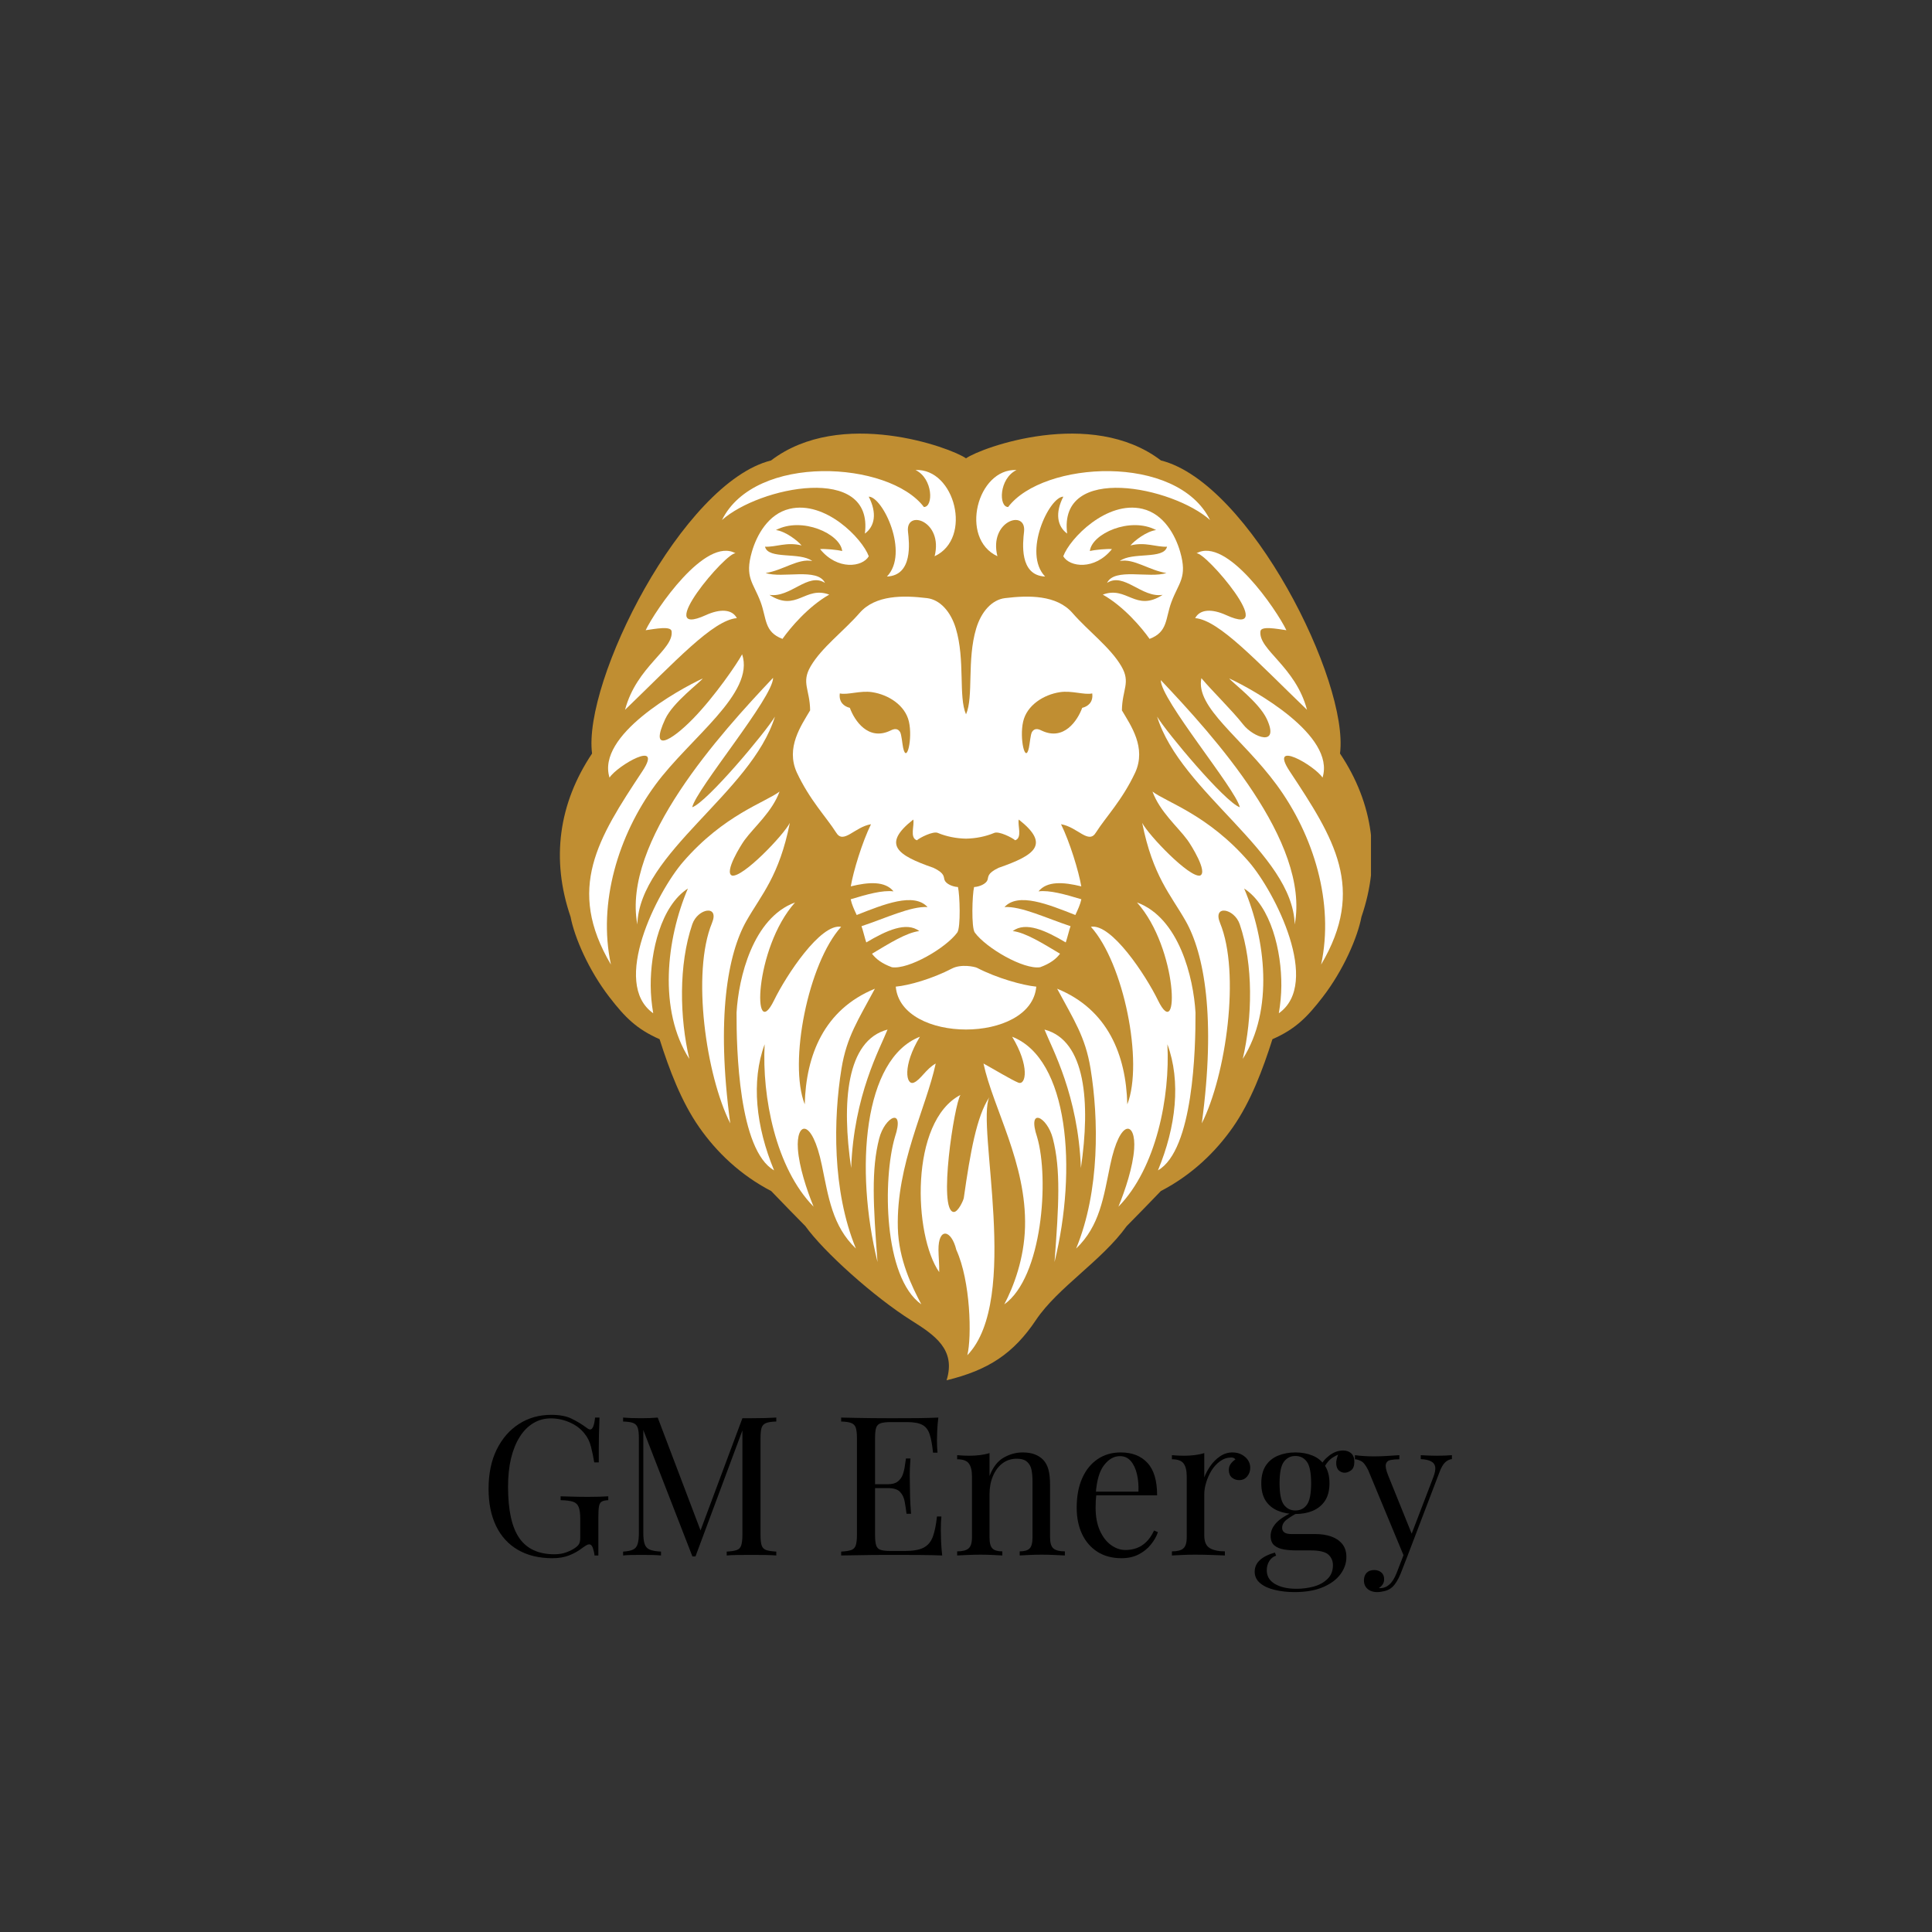 <svg xmlns="http://www.w3.org/2000/svg" xmlns:xlink="http://www.w3.org/1999/xlink" width="500" zoomAndPan="magnify" viewBox="0 0 375 375" height="500" preserveAspectRatio="xMidYMid meet" version="1.0"><rect x="0" y="0" width="375" height="375" fill="#333333" stroke="none"/><defs><g/><clipPath id="bf5e469e07"><path d="M 108.676 84.16 L 266.105 84.16 L 266.105 267.91 L 108.676 267.91 Z M 108.676 84.16 " clip-rule="nonzero"/></clipPath></defs><g clip-path="url(#bf5e469e07)"><path fill="#c08e32" d="M 183.73 267.91 C 191.844 265.941 196.719 262.73 201.086 256.203 C 205.305 249.898 213.859 244.723 218.684 237.996 C 220.875 235.781 223.094 233.492 225.316 231.184 C 231.332 228.055 235.934 223.609 239.289 218.812 C 242.785 213.809 245.125 207.543 246.98 201.707 C 251.434 199.754 253.699 197.465 256.738 193.523 C 260.789 188.266 263.508 181.91 264.262 177.953 C 268.09 166.789 266.57 155.953 260.094 146.258 C 261.898 132.281 242.57 93.68 225.344 89.375 C 211.828 79.066 190.469 86.867 187.504 88.961 C 184.539 86.867 163.18 79.066 149.66 89.375 C 132.438 93.68 113.109 132.281 114.918 146.258 C 108.438 155.953 106.922 166.789 110.746 177.953 C 111.5 181.91 114.219 188.266 118.273 193.523 C 121.312 197.465 123.578 199.754 128.027 201.707 C 129.883 207.543 132.223 213.809 135.723 218.812 C 139.074 223.609 143.676 228.055 149.691 231.184 C 151.914 233.492 154.133 235.781 156.324 237.996 C 159.887 242.961 169.602 251.715 176.922 256.316 C 181.426 259.152 185.594 261.949 183.73 267.91 " fill-opacity="1" fill-rule="evenodd"/></g><path fill="#ffffff" d="M 166.844 118.98 C 163.746 122.531 159.5 125.656 157.359 129.309 C 155.48 132.512 157.195 133.781 157.246 137.883 C 155.473 140.883 152.496 145.102 154.645 149.906 C 157.195 155.348 160.328 158.508 162.289 161.594 C 163.715 163.961 165.84 160.527 169.062 159.98 C 167.355 163.453 165.629 169.102 165.137 172.043 C 168.641 171.18 171.793 170.992 173.43 173.012 C 171.297 172.742 168.285 173.59 165.117 174.547 C 165.332 175.57 165.797 176.555 166.285 177.602 C 171.566 175.52 177.375 173.16 180.035 176.059 C 176.828 175.855 171.832 178.25 167.215 179.773 C 167.285 179.977 167.352 180.184 167.418 180.395 C 167.672 181.234 167.863 182.094 168.145 182.926 C 172.055 180.602 175.926 178.832 178.438 180.719 C 175.93 181.02 172.625 183.105 169.254 185.117 C 170.016 186.133 171.184 187.035 173.117 187.738 C 176.336 188.227 183.582 184.027 185.801 181.008 C 186.512 180.039 186.297 173.59 185.938 172.172 C 184.887 172.121 183.641 171.566 183.352 170.844 C 183.105 170.23 183.492 169.543 181.188 168.445 C 174.125 165.992 171.105 163.918 177.266 159.074 C 177.535 160.188 176.516 162.613 177.969 163.098 C 178.531 162.59 181.113 161.281 182.016 161.664 C 183.707 162.371 185.602 162.746 187.504 162.781 C 189.406 162.746 191.301 162.371 192.992 161.664 C 193.895 161.281 196.477 162.59 197.043 163.098 C 198.492 162.613 197.473 160.188 197.742 159.074 C 203.902 163.918 200.883 165.992 193.82 168.445 C 191.516 169.543 191.902 170.23 191.656 170.844 C 191.367 171.566 190.121 172.121 189.07 172.172 C 188.711 173.59 188.5 180.039 189.207 181.008 C 191.426 184.027 198.672 188.227 201.891 187.738 C 203.824 187.035 204.992 186.133 205.754 185.117 C 202.383 183.105 199.082 181.02 196.57 180.719 C 199.082 178.832 202.953 180.602 206.863 182.926 C 207.145 182.094 207.34 181.234 207.59 180.395 C 207.656 180.184 207.723 179.977 207.793 179.773 C 203.176 178.25 198.18 175.855 194.973 176.059 C 197.637 173.16 203.441 175.52 208.723 177.602 C 209.211 176.555 209.676 175.57 209.891 174.547 C 206.723 173.59 203.715 172.742 201.578 173.012 C 203.215 170.992 206.367 171.18 209.875 172.043 C 209.379 169.102 207.652 163.453 205.945 159.98 C 209.172 160.527 211.293 163.961 212.719 161.594 C 214.68 158.508 217.816 155.348 220.363 149.906 C 222.512 145.102 219.539 140.883 217.762 137.883 C 217.809 133.781 219.523 132.512 217.648 129.309 C 215.512 125.656 211.262 122.531 208.164 118.98 C 205.09 115.453 199.66 115.539 195.082 116.094 C 192.551 116.395 190.469 118.695 189.48 121.984 C 187.637 128.117 189.012 135.234 187.504 138.652 C 186 135.234 187.371 128.117 185.527 121.984 C 184.535 118.695 182.457 116.395 179.926 116.094 C 175.348 115.539 169.918 115.453 166.844 118.98 Z M 172.766 141.836 C 168.516 143.82 165.875 139.906 164.953 137.391 C 163.84 137.133 162.781 136.293 163.008 134.594 C 164.551 134.934 166.98 133.996 169.277 134.348 C 172.469 134.836 175.691 136.898 176.418 140.055 C 177.172 143.348 175.996 148.371 175.297 145.141 C 175.129 144.359 174.992 142.551 174.703 142.086 C 174.098 141.105 173.156 141.652 172.766 141.836 Z M 202.242 141.836 C 206.492 143.82 209.133 139.906 210.055 137.391 C 211.168 137.133 212.227 136.293 212 134.594 C 210.457 134.934 208.031 133.996 205.73 134.348 C 202.539 134.836 199.316 136.898 198.594 140.055 C 197.836 143.348 199.016 148.371 199.711 145.141 C 199.879 144.359 200.02 142.551 200.305 142.086 C 200.91 141.105 201.852 141.652 202.242 141.836 " fill-opacity="1" fill-rule="evenodd"/><path fill="#ffffff" d="M 184.777 187.992 C 180.945 189.984 176.457 191.266 173.867 191.508 C 174.844 202.602 200.164 202.602 201.141 191.508 C 198.539 191.262 193.488 189.855 189.648 187.859 C 189.223 187.637 186.559 187.062 184.777 187.992 " fill-opacity="1" fill-rule="evenodd"/><path fill="#ffffff" d="M 168.629 107.973 C 167.414 110.082 162.535 110.746 159.176 106.578 C 160.121 106.5 162.438 106.695 163.469 106.957 C 163.109 103.613 155.668 100.223 150.605 102.883 C 152.504 103.129 154.855 104.98 155.59 105.875 C 152.707 105.133 150.602 106.223 148.488 106.113 C 149.098 108.66 155.281 107.074 157.656 108.898 C 154.965 108.32 151.941 110.727 148.602 111.223 C 151.91 112.312 158.691 110.133 160.129 113.141 C 156.84 111.012 153.406 116.102 149.34 115.461 C 154.621 118.879 156.238 113.656 160.957 115.414 C 156.914 117.691 153.387 121.855 151.879 124.008 C 148.301 122.664 148.828 120.074 147.641 116.871 C 146.227 113.059 144.488 112.125 145.941 107.094 C 146.867 103.898 149.094 99.762 153.242 98.77 C 160.188 97.109 167.367 104.512 168.629 107.973 " fill-opacity="1" fill-rule="evenodd"/><path fill="#ffffff" d="M 206.379 107.973 C 207.598 110.082 212.473 110.746 215.832 106.578 C 214.891 106.5 212.57 106.695 211.543 106.957 C 211.898 103.613 219.34 100.223 224.402 102.883 C 222.504 103.129 220.156 104.98 219.418 105.875 C 222.305 105.133 224.402 106.223 226.523 106.113 C 225.91 108.66 219.723 107.074 217.352 108.898 C 220.043 108.32 223.066 110.727 226.406 111.223 C 223.098 112.312 216.316 110.133 214.879 113.141 C 218.168 111.012 221.602 116.102 225.672 115.461 C 220.391 118.879 218.77 113.656 214.051 115.414 C 218.094 117.691 221.625 121.855 223.129 124.008 C 226.707 122.664 226.18 120.074 227.367 116.871 C 228.781 113.059 230.52 112.125 229.066 107.094 C 228.141 103.898 225.914 99.762 221.766 98.77 C 214.82 97.109 207.645 104.512 206.379 107.973 " fill-opacity="1" fill-rule="evenodd"/><path fill="#ffffff" d="M 187.758 263.047 C 198.18 252.273 189.453 218.461 192.023 212.977 C 189.582 216.645 188.332 223.648 187.074 232.516 C 187.012 232.961 185.969 235.281 185.121 235.242 C 182.035 235.09 185.223 214.344 186.426 212.523 C 176.527 217.688 177.312 239.777 182.301 246.918 C 182.336 245.473 182.168 243.961 182.156 242.625 C 182.117 238.168 184.652 238.617 185.621 242.594 C 188.402 248.684 188.633 259.535 187.758 263.047 " fill-opacity="1" fill-rule="evenodd"/><path fill="#ffffff" d="M 150.418 139.094 C 148.645 142.074 137.246 155.703 134.359 156.688 C 135.156 153.113 150.121 135.32 150.055 131.562 C 139.863 142.34 120.699 163.398 123.707 179.441 C 124.105 165.523 145.828 153.906 150.418 139.094 " fill-opacity="1" fill-rule="evenodd"/><path fill="#ffffff" d="M 172.27 199.84 C 164.254 201.934 163.34 214.039 165.211 226.711 C 165.734 212.566 170.777 203.594 172.27 199.84 " fill-opacity="1" fill-rule="evenodd"/><path fill="#ffffff" d="M 173.699 220.719 C 175.699 214.727 171.746 216.738 170.652 220.973 C 169.098 227.02 169.488 233.848 170.324 244.957 C 165.891 226.883 167.574 205.512 178.555 201.227 C 175.125 206.879 175.848 210.762 177.375 210.133 C 178.691 209.594 179.742 207.461 181.621 206.43 C 179.75 215.125 173.945 226 174.27 238.34 C 174.434 244.543 177.023 249.738 178.828 253.172 C 171.441 247.93 171.332 228.797 173.699 220.719 " fill-opacity="1" fill-rule="evenodd"/><path fill="#ffffff" d="M 142.965 196.559 C 143.344 189.816 146.125 178.168 154.32 175.164 C 146.34 184.098 146.02 202.832 150.246 194.156 C 152.602 189.324 159.258 179.191 163.266 179.891 C 156.898 186.922 153.012 206.195 156.199 214.355 C 156.434 204.836 159.934 195.949 169.816 191.91 C 166.598 197.934 164.344 201.223 163.336 207.395 C 161.754 217.09 161.5 231.125 166.133 242.34 C 161.551 237.977 160.805 232.344 159.527 226.191 C 157.59 216.852 154.492 217.719 154.871 223.027 C 155.117 226.496 156.562 230.902 157.918 234.215 C 150.559 226.719 147.879 212.855 148.418 202.695 C 145.754 209.887 146.73 218.703 150.25 227.164 C 143.379 223.238 142.934 203.52 142.965 196.559 " fill-opacity="1" fill-rule="evenodd"/><path fill="#ffffff" d="M 132.586 167.293 C 140.492 158.148 148.566 155.734 151.312 153.641 C 149.875 157.566 146.414 160.477 144.516 163.062 C 143.832 163.996 140.508 169.309 142.074 169.945 C 144.113 170.426 152.035 162.176 153.309 159.719 C 151.242 170.059 147.789 173.633 144.891 178.727 C 141.27 185.09 138.965 197.516 141.742 218.043 C 137.043 208.727 134.199 188.844 138.199 179.145 C 139.68 175.551 135.434 176.297 134.375 179.391 C 131.68 187.273 131.93 197.582 133.793 205.531 C 127.738 196.059 129.344 182.254 133.52 172.461 C 128.285 175.848 126.25 184.695 126.301 191.34 C 126.312 193.113 126.484 194.895 126.789 196.672 C 118.531 190.855 127.531 173.145 132.586 167.293 " fill-opacity="1" fill-rule="evenodd"/><path fill="#ffffff" d="M 124.668 149.719 C 128.875 143.363 119.805 148.598 118.309 150.938 C 115.734 142.711 131.703 133.863 136.402 131.688 C 135.949 132.402 130.637 136.297 129.121 139.562 C 126.031 146.219 130.195 143.934 134.52 139.5 C 138.762 135.148 143.133 128.727 144.047 126.996 C 146.574 134.586 133.949 143.172 127.215 152.324 C 120.023 162.109 116.012 175.242 118.578 187.219 C 109.844 172.449 116.059 162.73 124.668 149.719 " fill-opacity="1" fill-rule="evenodd"/><path fill="#ffffff" d="M 224.594 139.094 C 226.363 142.074 237.758 155.703 240.648 156.688 C 239.852 153.113 225.242 135.766 225.309 132.008 C 235.5 142.785 254.309 163.398 251.305 179.441 C 250.902 165.523 229.18 153.906 224.594 139.094 " fill-opacity="1" fill-rule="evenodd"/><path fill="#ffffff" d="M 202.738 199.84 C 210.754 201.934 211.668 214.039 209.801 226.711 C 209.273 212.566 204.23 203.594 202.738 199.84 " fill-opacity="1" fill-rule="evenodd"/><path fill="#ffffff" d="M 201.309 220.719 C 199.309 214.727 203.266 216.738 204.355 220.973 C 205.91 227.02 205.523 233.848 204.684 244.957 C 209.117 226.883 207.434 205.512 196.453 201.227 C 199.887 206.879 199.16 210.762 197.633 210.133 C 196.32 209.594 192.773 207.461 190.895 206.43 C 192.766 215.125 199.281 225.82 198.957 238.16 C 198.793 244.363 196.738 249.738 194.934 253.172 C 202.324 247.93 203.68 228.797 201.309 220.719 " fill-opacity="1" fill-rule="evenodd"/><path fill="#ffffff" d="M 232.047 196.559 C 231.664 189.816 228.883 178.168 220.688 175.164 C 228.668 184.098 228.988 202.832 224.762 194.156 C 222.41 189.324 215.75 179.191 211.742 179.891 C 218.109 186.922 221.996 206.195 218.809 214.355 C 218.574 204.836 215.074 195.949 205.191 191.91 C 208.414 197.934 210.664 201.223 211.672 207.395 C 213.254 217.09 213.508 231.125 208.875 242.34 C 213.461 237.977 214.203 232.344 215.48 226.191 C 217.418 216.852 220.516 217.719 220.137 223.027 C 219.891 226.496 218.445 230.902 217.09 234.215 C 224.449 226.719 227.129 212.855 226.59 202.695 C 229.254 209.887 228.281 218.703 224.758 227.164 C 231.629 223.238 232.074 203.52 232.047 196.559 " fill-opacity="1" fill-rule="evenodd"/><path fill="#ffffff" d="M 242.422 167.293 C 234.516 158.148 226.441 155.734 223.695 153.641 C 225.133 157.566 228.598 160.477 230.492 163.062 C 231.18 163.996 234.5 169.309 232.934 169.945 C 230.898 170.426 222.977 162.176 221.699 159.719 C 223.766 170.059 227.219 173.633 230.117 178.727 C 233.742 185.09 236.043 197.516 233.266 218.043 C 237.965 208.727 240.805 188.844 236.809 179.145 C 235.332 175.551 239.574 176.297 240.629 179.391 C 243.324 187.273 243.078 197.582 241.219 205.531 C 247.273 196.059 245.66 182.254 241.488 172.461 C 246.723 175.848 248.758 184.695 248.707 191.34 C 248.695 193.113 248.523 194.895 248.219 196.672 C 256.477 190.855 247.477 173.145 242.422 167.293 " fill-opacity="1" fill-rule="evenodd"/><path fill="#ffffff" d="M 250.34 149.719 C 246.133 143.363 255.203 148.598 256.703 150.938 C 259.273 142.711 243.305 133.863 238.605 131.688 C 239.059 132.402 244.371 136.297 245.887 139.562 C 248.438 145.055 243.281 143.156 241.297 140.621 C 239.145 137.871 235.281 134.133 233.188 131.629 C 231.996 137.344 241.059 143.172 247.789 152.324 C 254.988 162.109 259 175.242 256.43 187.219 C 265.164 172.449 258.949 162.73 250.34 149.719 " fill-opacity="1" fill-rule="evenodd"/><path fill="#ffffff" d="M 125.32 122.324 C 127.211 118.398 136.922 104.059 142.793 107.406 C 141.152 106.891 126.445 124.191 136.996 119.398 C 139.742 118.145 142.09 118.207 143.023 119.977 C 138.375 120.367 131.047 128.406 121.32 137.773 C 123.559 129.324 130.797 126.125 130.359 122.531 C 130.23 121.465 127.246 122.051 125.32 122.324 " fill-opacity="1" fill-rule="evenodd"/><path fill="#ffffff" d="M 179.328 98.41 C 181.191 98.43 181.129 92.891 177.703 91.23 C 185.344 90.887 188.844 104.512 181.41 107.965 C 183.133 101.086 175.738 98.754 176.242 103.207 C 176.484 105.32 177.215 111.688 172.152 111.906 C 176.562 107.348 171.332 96.402 168.621 96.402 C 170.254 99.582 169.812 102.156 167.871 103.57 C 169.652 89.859 147.34 94.508 140.137 100.938 C 146.551 87.953 172.547 89.457 179.328 98.41 " fill-opacity="1" fill-rule="evenodd"/><path fill="#ffffff" d="M 195.68 98.41 C 193.82 98.43 193.883 92.891 197.309 91.23 C 189.668 90.887 186.168 104.512 193.598 107.965 C 191.875 101.086 199.273 98.754 198.766 103.207 C 198.527 105.32 197.797 111.688 202.859 111.906 C 198.449 107.348 203.676 96.402 206.391 96.402 C 204.758 99.582 205.199 102.156 207.137 103.57 C 205.359 89.859 227.672 94.508 234.875 100.938 C 228.461 87.953 202.465 89.457 195.68 98.41 " fill-opacity="1" fill-rule="evenodd"/><path fill="#ffffff" d="M 249.688 122.324 C 247.797 118.398 238.086 104.059 232.215 107.406 C 233.859 106.891 248.566 124.191 238.016 119.398 C 235.27 118.145 232.922 118.207 231.984 119.977 C 236.633 120.367 243.965 128.406 253.691 137.773 C 251.453 129.324 244.215 126.125 244.652 122.531 C 244.781 121.465 247.766 122.051 249.688 122.324 " fill-opacity="1" fill-rule="evenodd"/><g fill="#000000" fill-opacity="1"><g transform="translate(92.783, 301.916)"><g><path d="M 14.219 -27.297 C 15.852 -27.297 17.172 -27.047 18.172 -26.547 C 19.18 -26.055 20.129 -25.484 21.016 -24.828 C 21.336 -24.578 21.586 -24.453 21.766 -24.453 C 22.242 -24.453 22.562 -25.223 22.719 -26.766 L 23.578 -26.766 C 23.535 -25.828 23.5 -24.691 23.469 -23.359 C 23.445 -22.023 23.438 -20.258 23.438 -18.062 L 22.562 -18.062 C 22.383 -19.125 22.172 -20.145 21.922 -21.125 C 21.672 -22.113 21.254 -22.957 20.672 -23.656 C 19.941 -24.594 18.984 -25.316 17.797 -25.828 C 16.617 -26.348 15.398 -26.609 14.141 -26.609 C 12.879 -26.609 11.738 -26.297 10.719 -25.672 C 9.695 -25.055 8.82 -24.172 8.094 -23.016 C 7.363 -21.859 6.801 -20.469 6.406 -18.844 C 6.02 -17.219 5.828 -15.383 5.828 -13.344 C 5.828 -8.801 6.555 -5.477 8.016 -3.375 C 9.473 -1.281 11.738 -0.234 14.812 -0.234 C 15.719 -0.234 16.504 -0.363 17.172 -0.625 C 17.848 -0.883 18.375 -1.145 18.75 -1.406 C 19.227 -1.727 19.531 -2.035 19.656 -2.328 C 19.781 -2.617 19.844 -3.004 19.844 -3.484 L 19.844 -7.109 C 19.844 -8.141 19.738 -8.906 19.531 -9.406 C 19.332 -9.914 18.961 -10.258 18.422 -10.438 C 17.879 -10.613 17.082 -10.711 16.031 -10.734 L 16.031 -11.484 C 16.477 -11.461 17.004 -11.445 17.609 -11.438 C 18.211 -11.426 18.848 -11.41 19.516 -11.391 C 20.191 -11.379 20.805 -11.375 21.359 -11.375 C 22.191 -11.375 22.941 -11.383 23.609 -11.406 C 24.273 -11.438 24.832 -11.461 25.281 -11.484 L 25.281 -10.734 C 24.727 -10.711 24.312 -10.625 24.031 -10.469 C 23.758 -10.32 23.578 -10.02 23.484 -9.562 C 23.398 -9.102 23.359 -8.41 23.359 -7.484 L 23.359 0 L 22.609 0 C 22.578 -0.426 22.477 -0.891 22.312 -1.391 C 22.156 -1.898 21.91 -2.156 21.578 -2.156 C 21.43 -2.156 21.281 -2.113 21.125 -2.031 C 20.977 -1.957 20.711 -1.785 20.328 -1.516 C 19.504 -0.879 18.625 -0.379 17.688 -0.016 C 16.758 0.348 15.676 0.531 14.438 0.531 C 11.844 0.531 9.617 -0.004 7.766 -1.078 C 5.91 -2.148 4.492 -3.691 3.516 -5.703 C 2.535 -7.723 2.047 -10.129 2.047 -12.922 C 2.047 -15.867 2.57 -18.414 3.625 -20.562 C 4.688 -22.707 6.129 -24.363 7.953 -25.531 C 9.785 -26.707 11.875 -27.297 14.219 -27.297 Z M 14.219 -27.297 "/></g></g></g><g fill="#000000" fill-opacity="1"><g transform="translate(119.35, 301.916)"><g><path d="M 31.328 -26.766 L 31.328 -26 C 30.473 -25.977 29.82 -25.883 29.375 -25.719 C 28.938 -25.551 28.641 -25.25 28.484 -24.812 C 28.336 -24.375 28.266 -23.688 28.266 -22.75 L 28.266 -4 C 28.266 -3.094 28.336 -2.41 28.484 -1.953 C 28.641 -1.504 28.938 -1.203 29.375 -1.047 C 29.82 -0.898 30.473 -0.801 31.328 -0.75 L 31.328 0 C 30.754 -0.051 30.031 -0.082 29.156 -0.094 C 28.289 -0.102 27.414 -0.109 26.531 -0.109 C 25.551 -0.109 24.629 -0.102 23.766 -0.094 C 22.91 -0.082 22.223 -0.051 21.703 0 L 21.703 -0.75 C 22.555 -0.801 23.203 -0.898 23.641 -1.047 C 24.078 -1.203 24.367 -1.504 24.516 -1.953 C 24.672 -2.41 24.75 -3.094 24.75 -4 L 24.75 -24.797 L 24.906 -24.688 L 15.641 0.188 L 15.047 0.188 L 5.516 -24.344 L 5.516 -4.391 C 5.516 -3.484 5.598 -2.77 5.766 -2.25 C 5.93 -1.727 6.258 -1.359 6.75 -1.141 C 7.238 -0.93 7.973 -0.801 8.953 -0.75 L 8.953 0 C 8.504 -0.051 7.91 -0.082 7.172 -0.094 C 6.441 -0.102 5.754 -0.109 5.109 -0.109 C 4.473 -0.109 3.832 -0.102 3.188 -0.094 C 2.551 -0.082 2.02 -0.051 1.594 0 L 1.594 -0.75 C 2.445 -0.801 3.094 -0.93 3.531 -1.141 C 3.977 -1.359 4.273 -1.727 4.422 -2.25 C 4.578 -2.77 4.656 -3.484 4.656 -4.391 L 4.656 -22.75 C 4.656 -23.688 4.578 -24.375 4.422 -24.812 C 4.273 -25.25 3.977 -25.551 3.531 -25.719 C 3.094 -25.883 2.445 -25.977 1.594 -26 L 1.594 -26.766 C 2.02 -26.734 2.551 -26.703 3.188 -26.672 C 3.832 -26.648 4.473 -26.641 5.109 -26.641 C 5.66 -26.641 6.227 -26.648 6.812 -26.672 C 7.406 -26.703 7.906 -26.734 8.312 -26.766 L 16.891 -4.156 L 16.25 -3.859 L 24.75 -26.641 C 25.051 -26.641 25.348 -26.641 25.641 -26.641 C 25.93 -26.641 26.227 -26.641 26.531 -26.641 C 27.414 -26.641 28.289 -26.648 29.156 -26.672 C 30.031 -26.703 30.754 -26.734 31.328 -26.766 Z M 31.328 -26.766 "/></g></g></g><g fill="#000000" fill-opacity="1"><g transform="translate(152.266, 301.916)"><g/></g></g><g fill="#000000" fill-opacity="1"><g transform="translate(161.676, 301.916)"><g><path d="M 20.453 -26.766 C 20.348 -25.879 20.273 -25.02 20.234 -24.188 C 20.203 -23.352 20.188 -22.723 20.188 -22.297 C 20.188 -21.848 20.195 -21.414 20.219 -21 C 20.25 -20.582 20.273 -20.234 20.297 -19.953 L 19.422 -19.953 C 19.273 -21.441 19.062 -22.617 18.781 -23.484 C 18.508 -24.359 18.035 -24.977 17.359 -25.344 C 16.691 -25.707 15.691 -25.891 14.359 -25.891 L 11.219 -25.891 C 10.363 -25.891 9.719 -25.816 9.281 -25.672 C 8.844 -25.535 8.547 -25.25 8.391 -24.812 C 8.242 -24.375 8.172 -23.688 8.172 -22.75 L 8.172 -4 C 8.172 -3.094 8.242 -2.41 8.391 -1.953 C 8.547 -1.504 8.844 -1.211 9.281 -1.078 C 9.719 -0.941 10.363 -0.875 11.219 -0.875 L 13.984 -0.875 C 15.566 -0.875 16.77 -1.086 17.594 -1.516 C 18.414 -1.941 19.008 -2.641 19.375 -3.609 C 19.738 -4.578 20.008 -5.895 20.188 -7.562 L 21.047 -7.562 C 20.973 -6.875 20.938 -5.969 20.938 -4.844 C 20.938 -4.363 20.953 -3.676 20.984 -2.781 C 21.023 -1.883 21.098 -0.957 21.203 0 C 19.922 -0.051 18.473 -0.082 16.859 -0.094 C 15.242 -0.102 13.805 -0.109 12.547 -0.109 C 11.992 -0.109 11.281 -0.109 10.406 -0.109 C 9.539 -0.109 8.602 -0.102 7.594 -0.094 C 6.582 -0.082 5.562 -0.066 4.531 -0.047 C 3.5 -0.035 2.52 -0.02 1.594 0 L 1.594 -0.75 C 2.445 -0.801 3.094 -0.898 3.531 -1.047 C 3.977 -1.203 4.273 -1.504 4.422 -1.953 C 4.578 -2.41 4.656 -3.094 4.656 -4 L 4.656 -22.75 C 4.656 -23.688 4.578 -24.375 4.422 -24.812 C 4.273 -25.25 3.977 -25.551 3.531 -25.719 C 3.094 -25.883 2.445 -25.977 1.594 -26 L 1.594 -26.766 C 2.52 -26.734 3.5 -26.711 4.531 -26.703 C 5.562 -26.691 6.582 -26.676 7.594 -26.656 C 8.602 -26.645 9.539 -26.641 10.406 -26.641 C 11.281 -26.641 11.992 -26.641 12.547 -26.641 C 13.703 -26.641 15.016 -26.645 16.484 -26.656 C 17.961 -26.676 19.285 -26.711 20.453 -26.766 Z M 13.953 -13.828 C 13.953 -13.828 13.953 -13.703 13.953 -13.453 C 13.953 -13.203 13.953 -13.078 13.953 -13.078 L 7.031 -13.078 C 7.031 -13.078 7.031 -13.203 7.031 -13.453 C 7.031 -13.703 7.031 -13.828 7.031 -13.828 Z M 15.047 -18.828 C 14.941 -17.391 14.895 -16.289 14.906 -15.531 C 14.926 -14.781 14.938 -14.086 14.938 -13.453 C 14.938 -12.828 14.945 -12.133 14.969 -11.375 C 14.988 -10.625 15.051 -9.531 15.156 -8.094 L 14.281 -8.094 C 14.188 -8.895 14.066 -9.68 13.922 -10.453 C 13.785 -11.223 13.484 -11.852 13.016 -12.344 C 12.555 -12.832 11.77 -13.078 10.656 -13.078 L 10.656 -13.828 C 11.488 -13.828 12.125 -14 12.562 -14.344 C 13.008 -14.688 13.332 -15.117 13.531 -15.641 C 13.727 -16.172 13.863 -16.719 13.938 -17.281 C 14.02 -17.852 14.098 -18.367 14.172 -18.828 Z M 15.047 -18.828 "/></g></g></g><g fill="#000000" fill-opacity="1"><g transform="translate(184.691, 301.916)"><g><path d="M 13.797 -20 C 14.754 -20 15.551 -19.867 16.188 -19.609 C 16.832 -19.359 17.367 -19.008 17.797 -18.562 C 18.273 -18.051 18.613 -17.414 18.812 -16.656 C 19.02 -15.906 19.125 -14.891 19.125 -13.609 L 19.125 -3.516 C 19.125 -2.453 19.344 -1.734 19.781 -1.359 C 20.227 -0.984 20.969 -0.797 22 -0.797 L 22 0 C 21.57 -0.02 20.914 -0.051 20.031 -0.094 C 19.145 -0.133 18.289 -0.156 17.469 -0.156 C 16.633 -0.156 15.816 -0.133 15.016 -0.094 C 14.223 -0.051 13.629 -0.02 13.234 0 L 13.234 -0.797 C 14.141 -0.797 14.781 -0.984 15.156 -1.359 C 15.531 -1.734 15.719 -2.453 15.719 -3.516 L 15.719 -14.438 C 15.719 -15.219 15.656 -15.938 15.531 -16.594 C 15.406 -17.25 15.117 -17.773 14.672 -18.172 C 14.234 -18.578 13.562 -18.781 12.656 -18.781 C 11.602 -18.781 10.676 -18.477 9.875 -17.875 C 9.082 -17.27 8.469 -16.441 8.031 -15.391 C 7.594 -14.348 7.375 -13.188 7.375 -11.906 L 7.375 -3.516 C 7.375 -2.453 7.562 -1.734 7.938 -1.359 C 8.312 -0.984 8.953 -0.797 9.859 -0.797 L 9.859 0 C 9.461 -0.02 8.863 -0.051 8.062 -0.094 C 7.27 -0.133 6.457 -0.156 5.625 -0.156 C 4.801 -0.156 3.945 -0.133 3.062 -0.094 C 2.176 -0.051 1.52 -0.02 1.094 0 L 1.094 -0.797 C 2.125 -0.797 2.859 -0.984 3.297 -1.359 C 3.742 -1.734 3.969 -2.453 3.969 -3.516 L 3.969 -15.344 C 3.969 -16.477 3.766 -17.316 3.359 -17.859 C 2.961 -18.398 2.207 -18.672 1.094 -18.672 L 1.094 -19.469 C 1.906 -19.395 2.688 -19.359 3.438 -19.359 C 4.164 -19.359 4.863 -19.398 5.531 -19.484 C 6.195 -19.566 6.812 -19.695 7.375 -19.875 L 7.375 -15.422 C 8.031 -17.129 8.941 -18.316 10.109 -18.984 C 11.285 -19.66 12.516 -20 13.797 -20 Z M 13.797 -20 "/></g></g></g><g fill="#000000" fill-opacity="1"><g transform="translate(207.252, 301.916)"><g><path d="M 10.281 -20 C 12.5 -20 14.227 -19.32 15.469 -17.969 C 16.719 -16.625 17.344 -14.523 17.344 -11.672 L 4 -11.672 L 3.969 -12.391 L 13.719 -12.391 C 13.77 -13.629 13.672 -14.77 13.422 -15.812 C 13.172 -16.863 12.773 -17.703 12.234 -18.328 C 11.691 -18.961 10.988 -19.281 10.125 -19.281 C 8.969 -19.281 7.941 -18.695 7.047 -17.531 C 6.148 -16.375 5.613 -14.535 5.438 -12.016 L 5.562 -11.875 C 5.508 -11.488 5.469 -11.066 5.438 -10.609 C 5.414 -10.16 5.406 -9.711 5.406 -9.266 C 5.406 -7.547 5.68 -6.066 6.234 -4.828 C 6.785 -3.598 7.508 -2.66 8.406 -2.016 C 9.301 -1.379 10.227 -1.062 11.188 -1.062 C 11.945 -1.062 12.664 -1.18 13.344 -1.422 C 14.02 -1.66 14.645 -2.055 15.219 -2.609 C 15.801 -3.16 16.312 -3.906 16.75 -4.844 L 17.5 -4.531 C 17.219 -3.695 16.758 -2.891 16.125 -2.109 C 15.5 -1.328 14.707 -0.691 13.75 -0.203 C 12.801 0.285 11.695 0.531 10.438 0.531 C 8.613 0.531 7.051 0.113 5.75 -0.719 C 4.457 -1.551 3.461 -2.703 2.766 -4.172 C 2.078 -5.648 1.734 -7.348 1.734 -9.266 C 1.734 -11.484 2.086 -13.391 2.797 -14.984 C 3.504 -16.586 4.5 -17.82 5.781 -18.688 C 7.062 -19.562 8.562 -20 10.281 -20 Z M 10.281 -20 "/></g></g></g><g fill="#000000" fill-opacity="1"><g transform="translate(226.374, 301.916)"><g><path d="M 12.844 -20 C 13.531 -20 14.129 -19.859 14.641 -19.578 C 15.16 -19.297 15.566 -18.938 15.859 -18.5 C 16.148 -18.062 16.297 -17.566 16.297 -17.016 C 16.297 -16.379 16.098 -15.82 15.703 -15.344 C 15.316 -14.863 14.797 -14.625 14.141 -14.625 C 13.609 -14.625 13.141 -14.789 12.734 -15.125 C 12.336 -15.469 12.141 -15.957 12.141 -16.594 C 12.141 -17.07 12.27 -17.477 12.531 -17.812 C 12.789 -18.156 13.086 -18.43 13.422 -18.641 C 13.242 -18.891 12.977 -19.016 12.625 -19.016 C 11.844 -19.016 11.125 -18.781 10.469 -18.312 C 9.812 -17.844 9.254 -17.242 8.797 -16.516 C 8.348 -15.785 8 -15.008 7.75 -14.188 C 7.5 -13.375 7.375 -12.613 7.375 -11.906 L 7.375 -3.891 C 7.375 -2.66 7.734 -1.836 8.453 -1.422 C 9.172 -1.004 10.145 -0.797 11.375 -0.797 L 11.375 0 C 10.789 -0.02 9.969 -0.051 8.906 -0.094 C 7.852 -0.133 6.738 -0.156 5.562 -0.156 C 4.695 -0.156 3.844 -0.133 3 -0.094 C 2.156 -0.051 1.52 -0.02 1.094 0 L 1.094 -0.797 C 2.125 -0.797 2.859 -0.984 3.297 -1.359 C 3.742 -1.734 3.969 -2.453 3.969 -3.516 L 3.969 -15.344 C 3.969 -16.477 3.766 -17.316 3.359 -17.859 C 2.961 -18.398 2.207 -18.672 1.094 -18.672 L 1.094 -19.469 C 1.906 -19.395 2.688 -19.359 3.438 -19.359 C 4.164 -19.359 4.863 -19.398 5.531 -19.484 C 6.195 -19.566 6.812 -19.695 7.375 -19.875 L 7.375 -15.156 C 7.645 -15.883 8.035 -16.617 8.547 -17.359 C 9.066 -18.109 9.691 -18.734 10.422 -19.234 C 11.16 -19.742 11.969 -20 12.844 -20 Z M 12.844 -20 "/></g></g></g><g fill="#000000" fill-opacity="1"><g transform="translate(243.191, 301.916)"><g><path d="M 8.047 7.109 C 6.711 7.109 5.453 6.969 4.266 6.688 C 3.086 6.414 2.141 5.984 1.422 5.391 C 0.703 4.797 0.344 4.047 0.344 3.141 C 0.344 2.254 0.691 1.492 1.391 0.859 C 2.098 0.234 3.055 -0.238 4.266 -0.562 L 4.5 0.031 C 3.945 0.207 3.504 0.562 3.172 1.094 C 2.848 1.625 2.688 2.219 2.688 2.875 C 2.688 4.031 3.219 4.914 4.281 5.531 C 5.352 6.156 6.75 6.469 8.469 6.469 C 9.602 6.469 10.711 6.32 11.797 6.031 C 12.879 5.738 13.77 5.25 14.469 4.562 C 15.176 3.883 15.531 2.992 15.531 1.891 C 15.531 1.055 15.234 0.367 14.641 -0.172 C 14.055 -0.711 12.895 -0.984 11.156 -0.984 L 8.359 -0.984 C 7.547 -0.984 6.758 -1.047 6 -1.172 C 5.25 -1.297 4.633 -1.555 4.156 -1.953 C 3.676 -2.359 3.438 -2.977 3.438 -3.812 C 3.438 -4.676 3.789 -5.504 4.5 -6.297 C 5.207 -7.086 6.504 -7.898 8.391 -8.734 L 8.844 -8.391 C 7.988 -7.93 7.242 -7.469 6.609 -7 C 5.984 -6.539 5.672 -5.992 5.672 -5.359 C 5.672 -4.555 6.273 -4.156 7.484 -4.156 L 12.203 -4.156 C 13.266 -4.156 14.242 -4.004 15.141 -3.703 C 16.035 -3.398 16.758 -2.922 17.312 -2.266 C 17.863 -1.609 18.141 -0.754 18.141 0.297 C 18.141 1.484 17.758 2.594 17 3.625 C 16.25 4.656 15.125 5.492 13.625 6.141 C 12.125 6.785 10.266 7.109 8.047 7.109 Z M 8.234 -8.047 C 7.004 -8.047 5.883 -8.254 4.875 -8.672 C 3.863 -9.086 3.066 -9.734 2.484 -10.609 C 1.91 -11.492 1.625 -12.629 1.625 -14.016 C 1.625 -15.398 1.91 -16.535 2.484 -17.422 C 3.066 -18.305 3.863 -18.957 4.875 -19.375 C 5.883 -19.789 7.004 -20 8.234 -20 C 9.492 -20 10.617 -19.789 11.609 -19.375 C 12.609 -18.957 13.398 -18.305 13.984 -17.422 C 14.566 -16.535 14.859 -15.398 14.859 -14.016 C 14.859 -12.629 14.566 -11.492 13.984 -10.609 C 13.398 -9.734 12.609 -9.086 11.609 -8.672 C 10.617 -8.254 9.492 -8.047 8.234 -8.047 Z M 8.234 -8.734 C 9.191 -8.734 9.941 -9.109 10.484 -9.859 C 11.023 -10.617 11.297 -12.004 11.297 -14.016 C 11.297 -16.035 11.023 -17.422 10.484 -18.172 C 9.941 -18.93 9.191 -19.312 8.234 -19.312 C 7.305 -19.312 6.562 -18.93 6 -18.172 C 5.445 -17.422 5.172 -16.035 5.172 -14.016 C 5.172 -12.004 5.445 -10.617 6 -9.859 C 6.562 -9.109 7.305 -8.734 8.234 -8.734 Z M 13.688 -16.859 L 13 -17.125 C 13.352 -17.977 13.957 -18.734 14.812 -19.391 C 15.664 -20.047 16.562 -20.375 17.5 -20.375 C 18.156 -20.375 18.68 -20.191 19.078 -19.828 C 19.484 -19.461 19.688 -18.914 19.688 -18.188 C 19.688 -17.406 19.477 -16.852 19.062 -16.531 C 18.645 -16.219 18.223 -16.062 17.797 -16.062 C 17.422 -16.062 17.066 -16.191 16.734 -16.453 C 16.41 -16.723 16.223 -17.145 16.172 -17.719 C 16.117 -18.301 16.297 -19.047 16.703 -19.953 L 17.203 -19.844 C 16.141 -19.438 15.379 -19.016 14.922 -18.578 C 14.473 -18.141 14.062 -17.566 13.688 -16.859 Z M 13.688 -16.859 "/></g></g></g><g fill="#000000" fill-opacity="1"><g transform="translate(263.144, 301.916)"><g><path d="M 18.672 -19.469 L 18.672 -18.703 C 18.191 -18.66 17.75 -18.445 17.344 -18.062 C 16.945 -17.688 16.57 -17.02 16.219 -16.062 L 10.016 0.188 L 9.375 0.188 L 2.422 -16.562 C 1.941 -17.539 1.469 -18.133 1 -18.344 C 0.531 -18.562 0.145 -18.672 -0.156 -18.672 L -0.156 -19.469 C 0.406 -19.395 0.988 -19.336 1.594 -19.297 C 2.195 -19.254 2.848 -19.234 3.547 -19.234 C 4.328 -19.234 5.148 -19.258 6.016 -19.312 C 6.891 -19.363 7.707 -19.414 8.469 -19.469 L 8.469 -18.672 C 7.832 -18.672 7.27 -18.625 6.781 -18.531 C 6.289 -18.445 5.984 -18.18 5.859 -17.734 C 5.734 -17.297 5.883 -16.551 6.312 -15.5 L 10.969 -3.969 L 10.734 -3.891 L 15.047 -15.156 C 15.367 -15.988 15.5 -16.648 15.438 -17.141 C 15.375 -17.629 15.113 -18 14.656 -18.25 C 14.207 -18.508 13.531 -18.66 12.625 -18.703 L 12.625 -19.469 C 13.07 -19.438 13.457 -19.414 13.781 -19.406 C 14.113 -19.395 14.438 -19.383 14.75 -19.375 C 15.07 -19.363 15.422 -19.359 15.797 -19.359 C 16.379 -19.359 16.898 -19.367 17.359 -19.391 C 17.828 -19.41 18.266 -19.438 18.672 -19.469 Z M 10.016 0.188 L 8.734 3.484 C 8.484 4.109 8.223 4.633 7.953 5.062 C 7.691 5.488 7.41 5.844 7.109 6.125 C 6.703 6.5 6.223 6.754 5.672 6.891 C 5.117 7.035 4.613 7.109 4.156 7.109 C 3.676 7.109 3.238 7.02 2.844 6.844 C 2.457 6.664 2.148 6.406 1.922 6.062 C 1.703 5.727 1.594 5.32 1.594 4.844 C 1.594 4.238 1.766 3.75 2.109 3.375 C 2.461 3.008 2.957 2.828 3.594 2.828 C 4.125 2.828 4.578 2.977 4.953 3.281 C 5.328 3.582 5.516 4.023 5.516 4.609 C 5.516 5.035 5.41 5.383 5.203 5.656 C 5.004 5.938 4.77 6.156 4.5 6.312 C 4.551 6.332 4.594 6.344 4.625 6.344 C 4.664 6.344 4.695 6.344 4.719 6.344 C 5.406 6.344 6.008 6.109 6.531 5.641 C 7.062 5.18 7.531 4.438 7.938 3.406 L 9.297 -0.109 Z M 10.016 0.188 "/></g></g></g></svg>